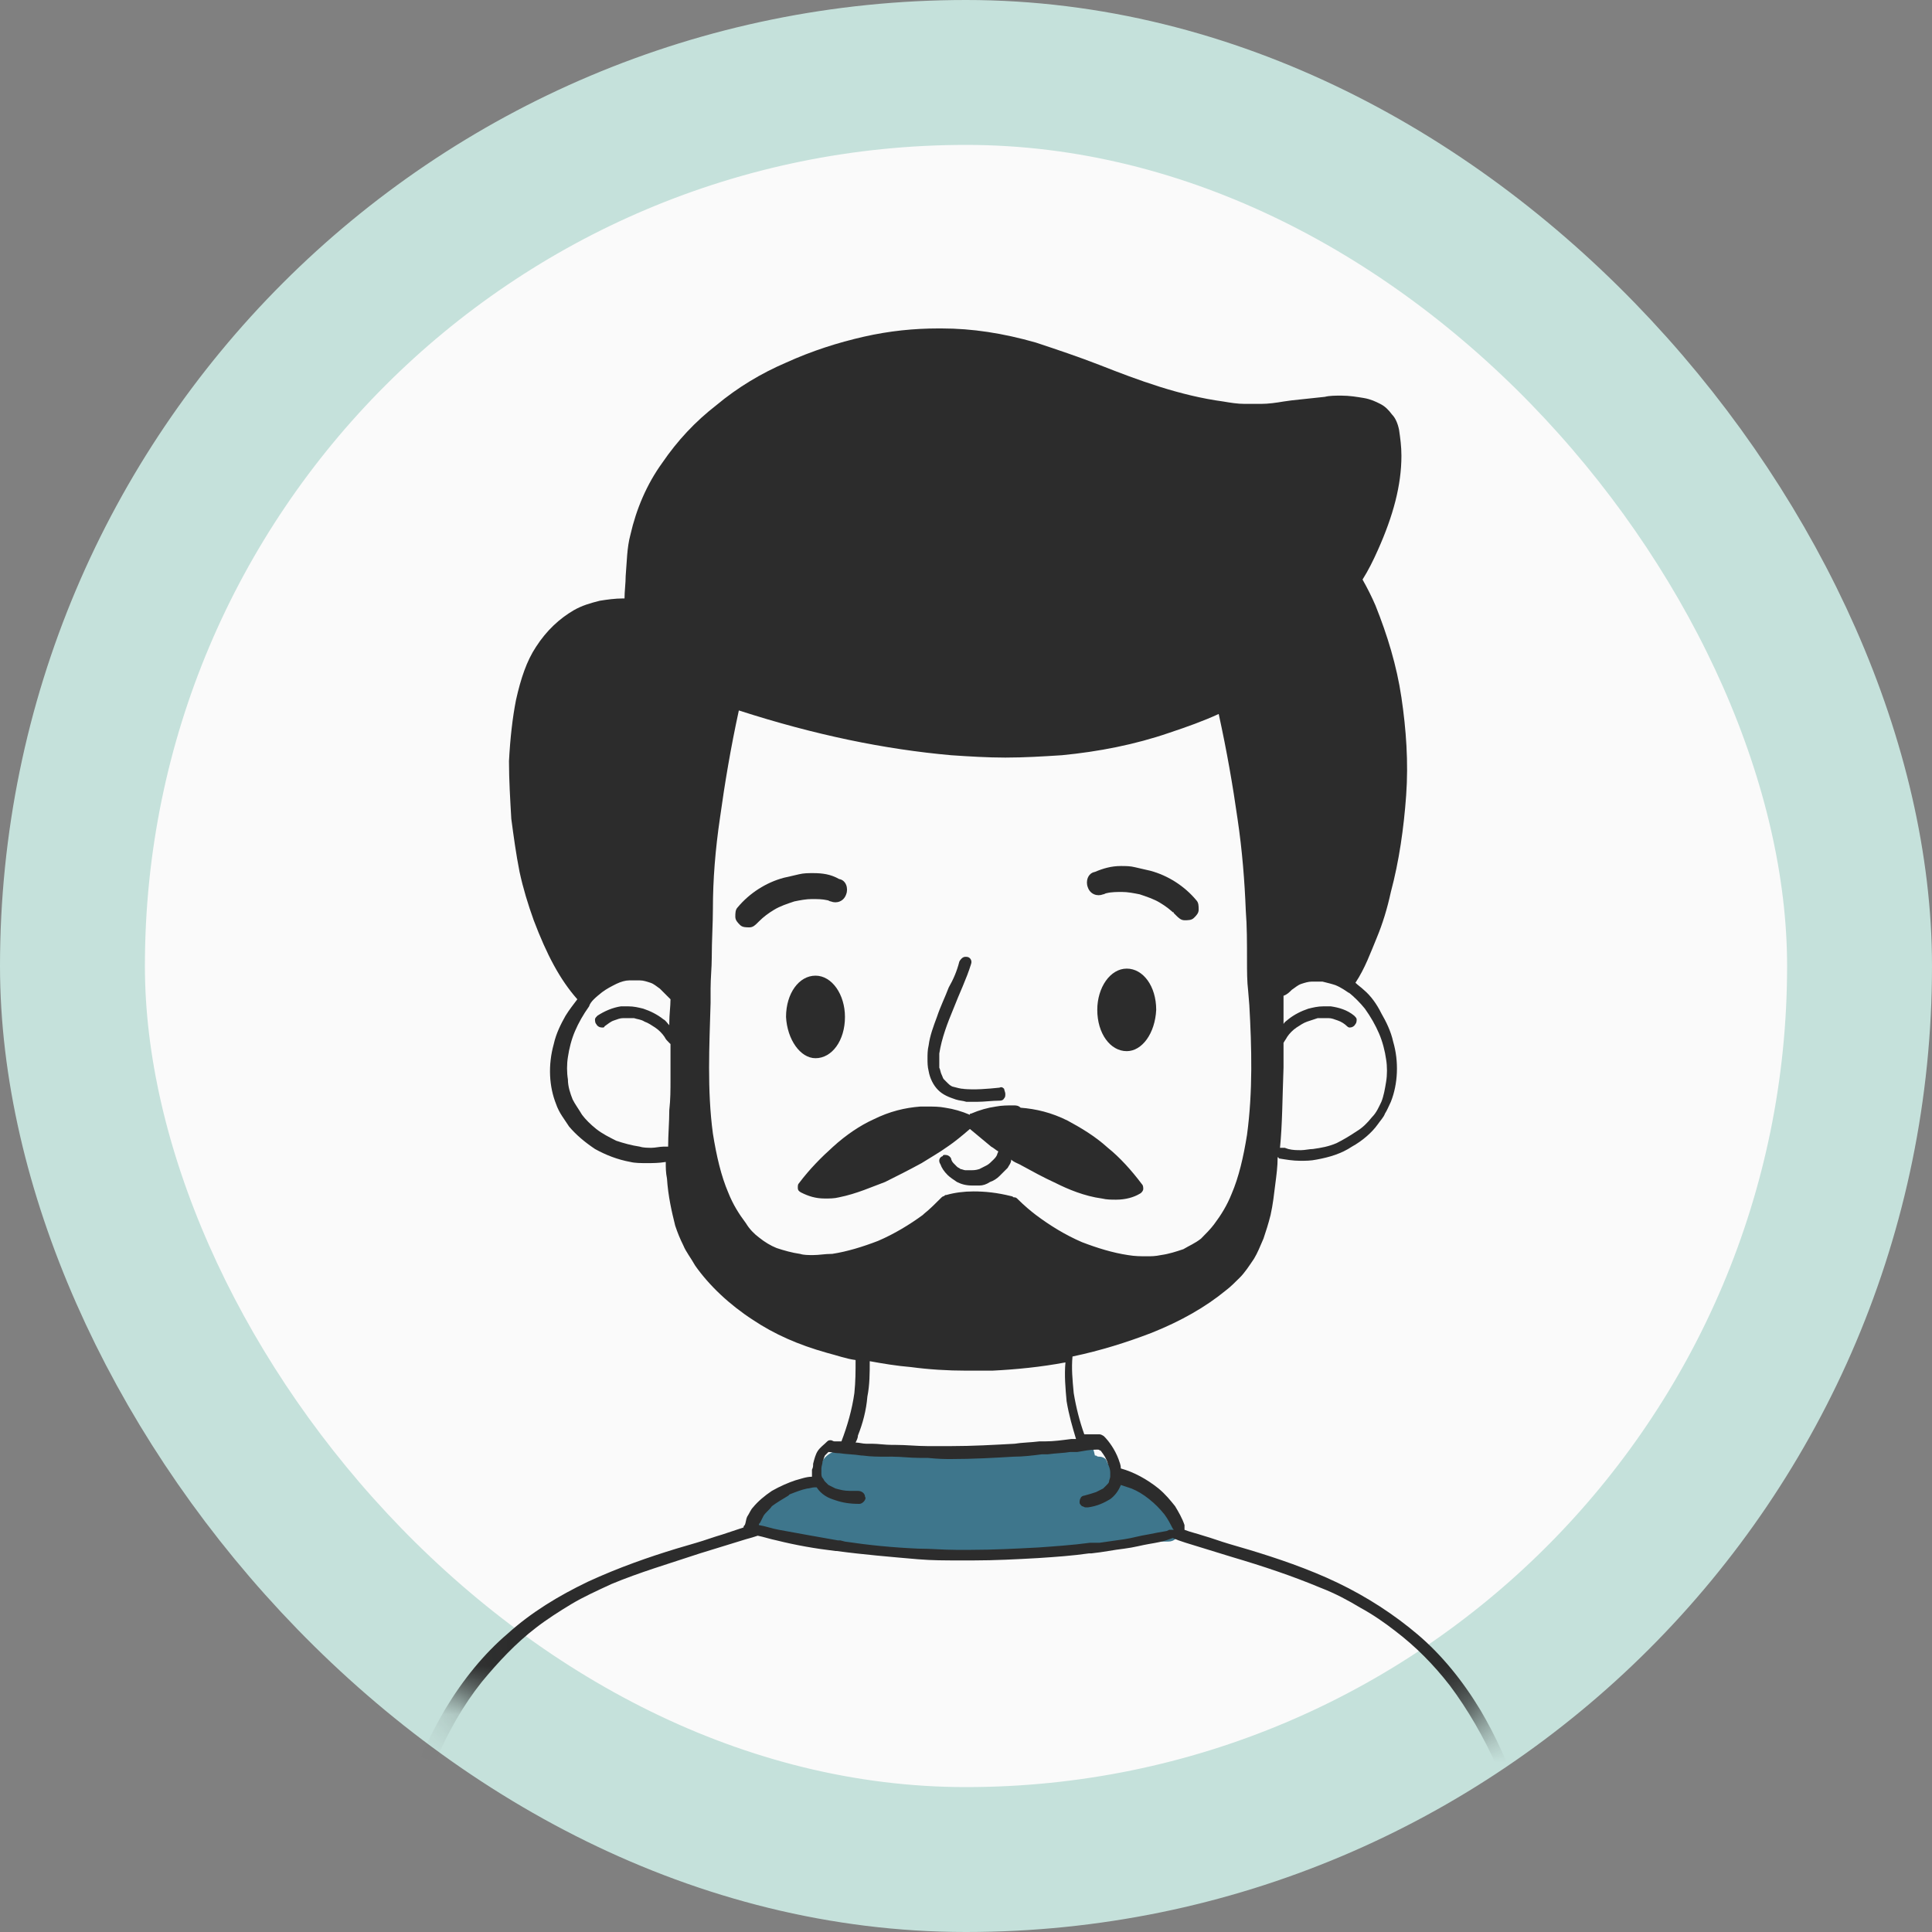 <svg width="40" height="40" viewBox="0 0 40 40" fill="none" xmlns="http://www.w3.org/2000/svg">
<rect x="0" y="0" width="40" height="40" fill="#808080" stroke="none"/>
<rect x="1.5" y="1.5" width="37" height="37" rx="18.5" fill="#FAFAFA" stroke="#C5E1DB" stroke-width="3"/>
<mask id="mask0" mask-type="alpha" maskUnits="userSpaceOnUse" x="1" y="1" width="38" height="38">
<rect x="2.7" y="2.7" width="34.6" height="34.6" rx="17.3" fill="white" stroke="#C5E1DB" stroke-width="3"/>
</mask>
<g mask="url(#mask0)">
<path d="M22.571 29.915C22.498 29.915 22.425 29.915 22.352 29.94H22.303L22.156 29.964L22.01 29.988L21.839 30.013L21.741 30.037H21.668H21.595H21.522C21.326 30.062 21.082 30.086 20.863 30.111C20.741 30.111 20.619 30.135 20.521 30.135H20.423H20.374C20.301 30.135 20.228 30.159 20.13 30.159C19.984 30.159 19.813 30.159 19.666 30.159H19.544H19.422C19.349 30.159 19.276 30.159 19.203 30.159C19.154 30.159 19.105 30.159 19.056 30.159H18.934C18.861 30.159 18.763 30.159 18.69 30.159C18.519 30.159 18.275 30.135 18.031 30.111L18.056 30.135L17.982 30.111H17.909L17.763 30.086L17.616 30.062C17.567 30.062 17.494 30.037 17.445 30.037C17.396 30.037 17.396 30.037 17.372 30.037C17.25 30.037 17.128 30.111 17.055 30.208C17.03 30.233 17.006 30.281 16.982 30.33C16.957 30.404 16.957 30.452 16.933 30.501C16.933 30.55 16.933 30.574 16.908 30.599V30.648L16.86 30.672C16.811 30.672 16.786 30.696 16.738 30.696L16.664 30.721C16.542 30.745 16.396 30.794 16.274 30.843C16.152 30.892 16.054 30.989 15.956 31.062C15.908 31.111 15.859 31.16 15.81 31.209C15.786 31.233 15.761 31.258 15.761 31.282C15.737 31.307 15.737 31.331 15.712 31.355C15.712 31.38 15.688 31.404 15.688 31.429V31.453C15.688 31.477 15.688 31.502 15.688 31.526C15.688 31.551 15.688 31.551 15.688 31.575C15.688 31.673 15.737 31.746 15.834 31.746C15.883 31.746 15.932 31.697 15.956 31.648C15.981 31.673 16.03 31.697 16.054 31.721C16.103 31.746 16.176 31.77 16.225 31.795C16.42 31.844 16.615 31.892 16.786 31.917H16.811H16.86C16.933 31.917 16.982 31.941 17.055 31.941C17.201 31.966 17.348 31.966 17.494 31.99C17.665 32.014 17.811 32.014 17.982 32.039H18.007C18.202 32.063 18.422 32.088 18.666 32.112H18.812C18.886 32.112 18.959 32.112 19.056 32.136H19.203C19.276 32.136 19.349 32.136 19.422 32.136C19.544 32.136 19.666 32.136 19.813 32.136C19.935 32.136 20.057 32.136 20.179 32.136C20.301 32.136 20.423 32.136 20.545 32.136H20.643H20.741C20.789 32.136 20.838 32.136 20.887 32.136H20.96C21.009 32.136 21.082 32.136 21.131 32.136C21.18 32.136 21.253 32.136 21.302 32.136C21.351 32.136 21.375 32.136 21.424 32.136H21.522C21.595 32.136 21.644 32.136 21.717 32.112H21.888C21.961 32.112 22.034 32.112 22.107 32.088C22.205 32.088 22.303 32.063 22.4 32.063H22.449C22.547 32.039 22.644 32.039 22.742 32.039C22.815 32.039 22.913 32.014 22.986 32.014H23.035H23.084L23.303 31.99H23.352L23.718 31.941C23.816 31.917 23.938 31.917 24.036 31.917C24.06 31.917 24.109 31.917 24.133 31.917H24.182C24.255 31.917 24.304 31.892 24.329 31.868C24.378 31.844 24.402 31.795 24.402 31.77C24.402 31.721 24.402 31.697 24.402 31.648C24.402 31.624 24.377 31.575 24.353 31.551C24.304 31.453 24.231 31.38 24.158 31.307L24.084 31.233C24.036 31.184 23.962 31.136 23.914 31.087C23.84 31.038 23.767 30.989 23.694 30.941C23.645 30.916 23.596 30.892 23.572 30.867C23.547 30.843 23.499 30.843 23.474 30.818L23.425 30.794C23.377 30.77 23.328 30.77 23.279 30.745H23.255L23.157 30.721C23.133 30.721 23.133 30.696 23.133 30.696V30.672C23.133 30.648 23.133 30.623 23.108 30.623C23.084 30.599 23.084 30.55 23.059 30.526L23.035 30.501C23.035 30.477 23.011 30.428 22.986 30.379C22.986 30.355 22.962 30.355 22.962 30.33C22.962 30.33 22.962 30.306 22.937 30.306C22.913 30.257 22.913 30.233 22.889 30.208C22.864 30.184 22.815 30.159 22.767 30.159C22.742 30.159 22.718 30.159 22.693 30.135H22.669C22.62 29.915 22.596 29.915 22.571 29.915Z" fill="#3E768C"/>
<path d="M19.862 19.908C19.813 20.103 19.74 20.274 19.642 20.445C19.569 20.64 19.471 20.835 19.398 21.055C19.325 21.25 19.252 21.445 19.227 21.641C19.203 21.738 19.203 21.836 19.203 21.909C19.203 22.007 19.203 22.08 19.227 22.178C19.252 22.324 19.325 22.471 19.423 22.568C19.52 22.666 19.642 22.715 19.789 22.764C19.862 22.788 19.935 22.788 20.008 22.812C20.082 22.812 20.155 22.812 20.228 22.812C20.375 22.812 20.545 22.788 20.692 22.788C20.716 22.788 20.765 22.788 20.79 22.739C20.814 22.715 20.814 22.69 20.814 22.642C20.814 22.617 20.79 22.568 20.79 22.544C20.765 22.519 20.741 22.495 20.692 22.519C20.448 22.544 20.179 22.568 19.935 22.544H19.96C19.886 22.544 19.813 22.519 19.715 22.495C19.667 22.471 19.642 22.446 19.618 22.422C19.593 22.397 19.569 22.373 19.545 22.349C19.52 22.324 19.52 22.3 19.496 22.251C19.471 22.202 19.471 22.153 19.447 22.105C19.447 22.007 19.447 21.909 19.447 21.812C19.496 21.494 19.618 21.177 19.74 20.884C19.862 20.567 20.008 20.274 20.106 19.956C20.131 19.883 20.082 19.81 20.008 19.81H19.984C19.935 19.81 19.886 19.859 19.862 19.908ZM19.471 21.787C19.471 21.787 19.471 21.812 19.471 21.787C19.471 21.812 19.471 21.787 19.471 21.787Z" fill="#2C2C2C"/>
<path d="M16.884 21.909C17.226 21.909 17.494 21.543 17.494 21.055C17.494 20.591 17.226 20.2 16.884 20.2C16.542 20.2 16.274 20.567 16.274 21.055C16.298 21.518 16.567 21.909 16.884 21.909Z" fill="#2C2C2C"/>
<path d="M23.328 21.763C22.986 21.763 22.718 21.396 22.718 20.908C22.718 20.445 22.986 20.054 23.328 20.054C23.669 20.054 23.938 20.42 23.938 20.908C23.914 21.396 23.645 21.763 23.328 21.763Z" fill="#2C2C2C"/>
<path d="M16.835 18.077C16.738 18.077 16.64 18.077 16.542 18.101C16.445 18.126 16.323 18.15 16.225 18.174C15.859 18.272 15.517 18.492 15.273 18.785C15.224 18.834 15.224 18.907 15.224 18.98C15.224 19.053 15.273 19.102 15.322 19.151C15.371 19.2 15.444 19.2 15.517 19.2C15.59 19.2 15.639 19.151 15.688 19.102C15.688 19.102 15.688 19.102 15.712 19.078C15.81 18.98 15.908 18.907 16.03 18.834C16.152 18.76 16.298 18.712 16.445 18.663C16.567 18.638 16.689 18.614 16.811 18.614C16.908 18.614 17.03 18.614 17.128 18.638C17.152 18.638 17.177 18.663 17.201 18.663C17.323 18.712 17.47 18.663 17.519 18.516C17.567 18.394 17.519 18.223 17.372 18.199C17.201 18.101 17.03 18.077 16.835 18.077ZM16.445 18.638H16.42C16.42 18.638 16.42 18.638 16.445 18.638ZM15.737 19.004L15.712 19.029C15.712 19.029 15.737 19.029 15.737 19.004Z" fill="#2C2C2C"/>
<path d="M23.206 17.93C23.303 17.93 23.401 17.93 23.499 17.955C23.596 17.979 23.718 18.004 23.816 18.028C24.182 18.126 24.524 18.345 24.768 18.638C24.817 18.687 24.817 18.76 24.817 18.834C24.817 18.907 24.768 18.956 24.719 19.004C24.67 19.053 24.597 19.053 24.524 19.053C24.451 19.053 24.402 19.004 24.353 18.956C24.353 18.956 24.353 18.956 24.328 18.931C24.231 18.834 24.133 18.76 24.011 18.687C23.889 18.614 23.743 18.565 23.596 18.516C23.474 18.492 23.352 18.467 23.23 18.467C23.132 18.467 23.01 18.467 22.913 18.492C22.888 18.492 22.864 18.516 22.84 18.516C22.718 18.565 22.571 18.516 22.522 18.37C22.473 18.248 22.522 18.077 22.669 18.052C22.84 17.979 23.01 17.93 23.206 17.93ZM23.596 18.492H23.621C23.621 18.516 23.596 18.492 23.596 18.492ZM24.28 18.882L24.304 18.907C24.304 18.907 24.304 18.882 24.28 18.882Z" fill="#2C2C2C"/>
<path d="M19.496 6.8H19.422C18.934 6.8 18.422 6.849 17.885 6.971C17.348 7.093 16.811 7.264 16.274 7.508C15.761 7.728 15.273 8.02 14.834 8.387C14.394 8.728 14.028 9.119 13.711 9.583C13.393 10.022 13.174 10.535 13.052 11.072C12.979 11.34 12.979 11.633 12.954 11.926C12.954 12.072 12.93 12.243 12.93 12.39H12.905C12.735 12.39 12.564 12.414 12.417 12.438C12.222 12.487 12.051 12.536 11.88 12.634C11.587 12.805 11.319 13.049 11.099 13.39C10.904 13.683 10.782 14.05 10.684 14.489C10.611 14.855 10.562 15.294 10.538 15.758C10.538 16.149 10.562 16.539 10.586 16.954C10.635 17.32 10.684 17.686 10.757 18.052C10.831 18.394 10.928 18.712 11.05 19.053C11.319 19.761 11.587 20.274 11.953 20.689C11.88 20.786 11.783 20.908 11.709 21.03C11.612 21.201 11.514 21.396 11.465 21.616C11.343 22.056 11.368 22.495 11.514 22.861C11.538 22.934 11.587 23.032 11.636 23.105C11.685 23.178 11.734 23.252 11.783 23.325C11.929 23.496 12.1 23.642 12.319 23.789C12.539 23.911 12.783 24.008 13.052 24.057C13.149 24.081 13.271 24.081 13.393 24.081C13.516 24.081 13.638 24.081 13.784 24.057C13.784 24.179 13.784 24.277 13.809 24.399C13.833 24.765 13.906 25.082 13.979 25.375C14.028 25.522 14.077 25.644 14.15 25.79C14.199 25.912 14.297 26.034 14.394 26.205C14.687 26.62 15.102 27.011 15.59 27.328C16.03 27.621 16.518 27.84 17.128 28.011C17.323 28.06 17.519 28.133 17.714 28.158C17.714 28.378 17.714 28.597 17.689 28.841C17.641 29.183 17.543 29.525 17.421 29.842C17.397 29.842 17.397 29.842 17.372 29.842C17.348 29.842 17.299 29.842 17.274 29.842C17.25 29.842 17.226 29.818 17.201 29.818C17.177 29.818 17.152 29.818 17.128 29.842C17.055 29.915 16.982 29.964 16.933 30.037C16.884 30.11 16.86 30.208 16.835 30.306C16.835 30.355 16.835 30.379 16.811 30.428C16.811 30.477 16.811 30.526 16.811 30.574C16.689 30.574 16.567 30.623 16.469 30.648C16.323 30.696 16.152 30.77 15.981 30.867C15.834 30.965 15.688 31.087 15.59 31.209C15.541 31.258 15.517 31.331 15.468 31.404C15.444 31.453 15.444 31.526 15.419 31.575C15.395 31.599 15.395 31.599 15.395 31.624C15.249 31.673 15.102 31.721 14.956 31.77C14.785 31.819 14.589 31.892 14.419 31.941L14.004 32.063C13.442 32.234 12.808 32.454 12.173 32.747C11.563 33.04 11.001 33.381 10.513 33.821C10.025 34.236 9.586 34.773 9.22 35.383C8.902 35.92 8.634 36.506 8.39 37.214C8.194 37.799 8.048 38.458 7.926 39.191C7.804 39.898 7.755 40.606 7.682 41.363C7.609 42.169 7.56 42.998 7.535 43.804C7.462 45.39 7.462 46.953 7.535 48.442H7.779C7.828 47.026 7.828 45.561 7.877 44.072C7.902 43.34 7.95 42.559 7.999 41.778C8.024 41.387 8.072 40.997 8.097 40.631C8.121 40.265 8.17 39.947 8.194 39.63C8.365 38.434 8.609 37.409 9 36.506C9.268 35.871 9.586 35.31 9.976 34.821C10.318 34.407 10.684 34.016 11.099 33.699C11.319 33.528 11.587 33.357 11.831 33.21C12.075 33.064 12.344 32.942 12.661 32.795C13.247 32.551 13.833 32.38 14.492 32.161C14.809 32.063 15.127 31.966 15.444 31.868C15.541 31.843 15.615 31.819 15.688 31.795C15.81 31.819 15.956 31.868 16.078 31.892C16.469 31.99 16.884 32.063 17.299 32.112H17.323C17.86 32.185 18.446 32.234 19.008 32.283C19.3 32.307 19.569 32.307 19.862 32.307C19.959 32.307 20.057 32.307 20.155 32.307C20.594 32.307 21.058 32.283 21.497 32.258C21.863 32.234 22.205 32.21 22.547 32.161H22.571H22.596C22.84 32.136 23.059 32.088 23.279 32.063C23.474 32.039 23.645 31.99 23.792 31.966C23.938 31.941 24.085 31.917 24.207 31.868L24.28 31.843L24.402 31.892L24.548 31.941C24.866 32.039 25.183 32.136 25.5 32.234C26.159 32.429 26.745 32.625 27.331 32.869C27.648 32.991 27.917 33.137 28.161 33.284C28.429 33.43 28.674 33.601 28.893 33.772C29.308 34.089 29.674 34.455 30.016 34.895C30.382 35.383 30.724 35.969 30.992 36.579C31.383 37.482 31.627 38.507 31.798 39.703C31.847 40.02 31.871 40.338 31.895 40.704C31.92 41.094 31.969 41.485 31.993 41.851C32.042 42.632 32.091 43.413 32.115 44.146C32.164 45.61 32.164 47.05 32.091 48.393H32.335C32.408 46.928 32.408 45.39 32.335 43.828C32.31 43.023 32.262 42.217 32.188 41.387C32.115 40.606 32.066 39.898 31.944 39.215C31.822 38.483 31.676 37.824 31.48 37.238C31.236 36.53 30.968 35.944 30.651 35.407C30.284 34.797 29.845 34.26 29.357 33.845C28.869 33.43 28.307 33.064 27.697 32.771C27.087 32.478 26.428 32.258 25.866 32.088L25.451 31.966C25.281 31.917 25.085 31.843 24.915 31.795C24.768 31.746 24.646 31.721 24.524 31.673V31.648C24.524 31.599 24.524 31.575 24.524 31.575C24.475 31.429 24.402 31.306 24.329 31.184C24.231 31.062 24.133 30.94 23.987 30.818C23.743 30.623 23.474 30.477 23.206 30.403C23.206 30.33 23.181 30.281 23.157 30.208C23.084 30.013 22.962 29.842 22.864 29.744C22.84 29.72 22.791 29.696 22.767 29.696C22.742 29.696 22.742 29.696 22.718 29.696C22.718 29.696 22.693 29.696 22.669 29.696C22.669 29.696 22.645 29.696 22.62 29.696H22.596H22.571H22.498H22.449C22.352 29.427 22.278 29.134 22.23 28.841C22.205 28.573 22.181 28.329 22.205 28.085C22.791 27.962 23.328 27.792 23.84 27.596C24.451 27.352 24.963 27.059 25.378 26.718C25.476 26.644 25.573 26.547 25.671 26.449C25.769 26.352 25.866 26.205 25.964 26.059C26.037 25.937 26.086 25.814 26.159 25.644C26.208 25.497 26.257 25.351 26.306 25.155C26.355 24.936 26.379 24.716 26.403 24.521C26.428 24.326 26.452 24.155 26.452 23.959C26.452 23.959 26.477 23.959 26.477 23.984C26.623 24.008 26.77 24.033 26.916 24.033C27.038 24.033 27.136 24.033 27.258 24.008C27.526 23.959 27.77 23.886 27.99 23.74C28.21 23.618 28.405 23.447 28.527 23.276C28.576 23.203 28.649 23.13 28.674 23.056C28.722 22.983 28.747 22.91 28.796 22.812C28.942 22.446 28.966 21.982 28.844 21.567C28.796 21.348 28.698 21.152 28.6 20.982C28.503 20.786 28.381 20.616 28.234 20.493C28.185 20.445 28.112 20.396 28.063 20.347C28.259 20.054 28.381 19.712 28.503 19.419C28.625 19.127 28.722 18.809 28.796 18.468C28.966 17.833 29.064 17.149 29.113 16.466C29.162 15.783 29.113 15.099 29.015 14.44C28.918 13.781 28.722 13.146 28.478 12.536C28.405 12.365 28.307 12.17 28.21 11.999C28.332 11.804 28.429 11.609 28.527 11.389C28.844 10.681 29.015 10.046 29.015 9.436C29.015 9.241 28.991 9.07 28.966 8.899C28.942 8.777 28.893 8.655 28.82 8.582C28.747 8.484 28.674 8.411 28.576 8.362C28.478 8.313 28.381 8.265 28.234 8.24C28.088 8.216 27.941 8.191 27.77 8.191C27.648 8.191 27.526 8.191 27.429 8.216C27.209 8.24 26.965 8.265 26.745 8.289L26.574 8.313C26.428 8.338 26.257 8.362 26.11 8.362C26.086 8.362 26.037 8.362 26.013 8.362C25.94 8.362 25.866 8.362 25.769 8.362C25.622 8.362 25.476 8.338 25.329 8.313C24.426 8.191 23.572 7.874 22.767 7.557C22.327 7.386 21.888 7.239 21.448 7.093C20.765 6.898 20.13 6.8 19.496 6.8ZM14.907 16.93C15.005 16.222 15.127 15.49 15.297 14.709C16.884 15.221 18.324 15.514 19.691 15.636C20.057 15.661 20.448 15.685 20.814 15.685C21.204 15.685 21.595 15.661 21.985 15.636C22.742 15.563 23.499 15.416 24.207 15.172C24.573 15.05 24.915 14.928 25.232 14.782C25.403 15.563 25.525 16.271 25.622 16.954C25.72 17.613 25.769 18.248 25.793 18.858C25.818 19.175 25.818 19.517 25.818 19.883C25.818 20.103 25.818 20.323 25.842 20.518L25.866 20.811C25.915 21.689 25.94 22.593 25.818 23.496C25.744 23.959 25.647 24.374 25.5 24.716C25.403 24.96 25.281 25.155 25.134 25.351C25.061 25.448 24.963 25.546 24.866 25.644C24.744 25.741 24.622 25.79 24.5 25.863C24.353 25.912 24.207 25.961 24.036 25.985C23.914 26.01 23.84 26.01 23.743 26.01C23.621 26.01 23.499 26.01 23.352 25.985C23.035 25.937 22.718 25.839 22.4 25.717C22.059 25.57 21.741 25.375 21.448 25.155C21.351 25.082 21.204 24.96 21.058 24.814C21.034 24.789 21.009 24.789 20.985 24.789C20.985 24.789 20.96 24.765 20.936 24.765C20.643 24.692 20.399 24.667 20.155 24.667C19.959 24.667 19.764 24.692 19.593 24.741C19.569 24.741 19.569 24.741 19.544 24.765C19.52 24.765 19.496 24.789 19.496 24.789C19.374 24.911 19.252 25.034 19.13 25.131C19.13 25.131 19.13 25.131 19.105 25.155C18.837 25.351 18.519 25.546 18.178 25.692C17.86 25.814 17.543 25.912 17.226 25.961H17.201C17.079 25.961 16.957 25.985 16.835 25.985C16.738 25.985 16.64 25.985 16.567 25.961C16.396 25.937 16.225 25.888 16.078 25.839C15.956 25.79 15.834 25.717 15.712 25.619C15.615 25.546 15.517 25.448 15.444 25.326C15.297 25.131 15.175 24.936 15.078 24.692C14.931 24.35 14.834 23.935 14.76 23.471C14.638 22.568 14.687 21.641 14.712 20.762V20.469C14.712 20.249 14.736 20.03 14.736 19.834C14.736 19.468 14.76 19.127 14.76 18.809C14.76 18.223 14.809 17.589 14.907 16.93ZM12.466 20.542C12.564 20.469 12.661 20.42 12.759 20.371C12.857 20.323 12.954 20.298 13.027 20.298C13.052 20.298 13.101 20.298 13.125 20.298C13.174 20.298 13.198 20.298 13.247 20.298C13.32 20.298 13.393 20.323 13.467 20.347C13.54 20.371 13.589 20.42 13.662 20.469C13.735 20.542 13.809 20.616 13.882 20.689C13.882 20.835 13.857 21.006 13.857 21.177V21.201V21.226C13.809 21.177 13.784 21.128 13.735 21.104C13.613 21.006 13.467 20.933 13.32 20.884C13.223 20.86 13.125 20.835 13.003 20.835C12.954 20.835 12.905 20.835 12.857 20.835C12.686 20.86 12.515 20.933 12.368 21.03C12.344 21.055 12.319 21.079 12.319 21.104C12.319 21.128 12.319 21.177 12.344 21.201C12.368 21.25 12.417 21.274 12.466 21.274C12.49 21.274 12.515 21.274 12.515 21.25C12.588 21.201 12.637 21.152 12.71 21.128C12.783 21.104 12.832 21.079 12.905 21.079C12.93 21.079 12.979 21.079 13.003 21.079C13.052 21.079 13.076 21.079 13.125 21.079C13.198 21.104 13.271 21.104 13.345 21.152C13.418 21.177 13.491 21.226 13.564 21.274C13.638 21.323 13.711 21.396 13.76 21.47C13.784 21.519 13.809 21.543 13.857 21.592L13.882 21.616C13.882 21.665 13.882 21.689 13.882 21.738C13.882 21.885 13.882 22.056 13.882 22.202V22.349C13.882 22.568 13.882 22.763 13.857 22.983C13.857 23.227 13.833 23.496 13.833 23.74C13.809 23.74 13.784 23.74 13.76 23.74H13.735C13.662 23.74 13.564 23.764 13.491 23.764C13.418 23.764 13.32 23.764 13.247 23.74C13.076 23.715 12.905 23.667 12.759 23.618C12.612 23.544 12.466 23.471 12.344 23.374C12.222 23.276 12.124 23.178 12.051 23.081C11.978 22.959 11.905 22.861 11.856 22.763C11.807 22.641 11.758 22.495 11.758 22.349C11.734 22.202 11.734 22.031 11.758 21.885C11.783 21.714 11.831 21.519 11.905 21.348C11.978 21.177 12.075 21.006 12.197 20.835C12.222 20.738 12.344 20.64 12.466 20.542ZM26.745 20.493C26.818 20.445 26.867 20.396 26.94 20.371C27.014 20.347 27.087 20.323 27.16 20.323C27.209 20.323 27.233 20.323 27.282 20.323C27.307 20.323 27.355 20.323 27.38 20.323C27.477 20.347 27.575 20.371 27.648 20.396C27.77 20.445 27.868 20.518 27.941 20.567L27.917 20.542C28.039 20.64 28.161 20.762 28.259 20.884C28.381 21.055 28.478 21.226 28.551 21.396C28.625 21.567 28.674 21.763 28.698 21.933C28.722 22.08 28.722 22.251 28.698 22.397C28.674 22.544 28.649 22.69 28.6 22.812C28.551 22.91 28.503 23.032 28.405 23.13C28.307 23.252 28.21 23.349 28.088 23.422C27.941 23.52 27.819 23.593 27.673 23.667C27.502 23.74 27.355 23.764 27.184 23.789C27.111 23.789 27.014 23.813 26.94 23.813C26.843 23.813 26.77 23.813 26.672 23.789L26.599 23.764C26.574 23.764 26.55 23.764 26.55 23.764C26.526 23.764 26.526 23.764 26.501 23.764C26.55 23.276 26.55 22.739 26.574 22.104C26.574 21.933 26.574 21.763 26.574 21.592C26.599 21.543 26.623 21.519 26.648 21.47C26.696 21.396 26.77 21.323 26.843 21.274C26.916 21.226 26.989 21.177 27.062 21.152C27.136 21.128 27.209 21.104 27.282 21.079C27.331 21.079 27.355 21.079 27.404 21.079C27.429 21.079 27.477 21.079 27.502 21.079C27.575 21.079 27.624 21.104 27.697 21.128C27.77 21.152 27.844 21.201 27.892 21.25C27.917 21.274 27.941 21.274 27.941 21.274C27.99 21.274 28.039 21.25 28.063 21.201C28.088 21.177 28.088 21.128 28.088 21.104C28.088 21.079 28.063 21.055 28.039 21.03C27.892 20.908 27.721 20.86 27.551 20.835C27.502 20.835 27.453 20.835 27.404 20.835C27.282 20.835 27.184 20.86 27.087 20.884C26.94 20.933 26.794 21.006 26.672 21.104C26.648 21.128 26.599 21.152 26.574 21.201C26.574 21.006 26.574 20.811 26.574 20.616C26.648 20.591 26.696 20.542 26.745 20.493ZM20.008 28.378C20.179 28.378 20.35 28.378 20.545 28.378C21.034 28.353 21.546 28.304 22.059 28.207C22.034 28.475 22.059 28.744 22.083 29.012C22.132 29.305 22.205 29.549 22.278 29.793H22.181C21.985 29.818 21.815 29.842 21.644 29.842H21.57H21.522C21.326 29.866 21.155 29.866 21.009 29.891C20.57 29.915 20.13 29.94 19.691 29.94C19.544 29.94 19.422 29.94 19.276 29.94H19.252H19.227H19.203C18.983 29.94 18.764 29.915 18.544 29.915C18.519 29.915 18.495 29.915 18.471 29.915C18.324 29.915 18.178 29.891 18.056 29.891H17.982H17.934C17.86 29.891 17.787 29.866 17.714 29.866C17.738 29.818 17.763 29.769 17.763 29.72C17.86 29.476 17.934 29.207 17.958 28.915C18.007 28.67 18.007 28.426 18.007 28.182C18.275 28.231 18.568 28.28 18.861 28.304C19.227 28.353 19.618 28.378 20.008 28.378ZM19.691 30.208C20.13 30.208 20.57 30.184 20.985 30.159C21.18 30.159 21.375 30.135 21.57 30.11H21.644H21.692C21.863 30.086 22.01 30.086 22.156 30.062H22.23H22.303C22.449 30.037 22.571 30.013 22.693 30.013H22.718H22.742L22.791 30.037C22.864 30.135 22.913 30.208 22.937 30.306C22.962 30.355 22.986 30.428 22.986 30.477C22.986 30.501 22.986 30.55 22.986 30.574C22.986 30.599 22.962 30.648 22.962 30.672C22.962 30.696 22.937 30.721 22.913 30.745C22.889 30.77 22.864 30.794 22.84 30.818C22.791 30.843 22.742 30.867 22.693 30.892C22.62 30.916 22.547 30.94 22.449 30.965C22.425 30.965 22.376 30.989 22.376 31.014C22.352 31.038 22.352 31.087 22.352 31.111C22.352 31.136 22.376 31.16 22.4 31.184C22.425 31.184 22.449 31.209 22.474 31.209C22.474 31.209 22.498 31.209 22.522 31.209C22.718 31.184 22.864 31.111 22.986 31.038C23.084 30.965 23.157 30.867 23.206 30.745C23.279 30.77 23.352 30.794 23.426 30.818C23.548 30.867 23.67 30.94 23.792 31.038C23.914 31.136 24.011 31.233 24.109 31.355C24.182 31.453 24.231 31.551 24.28 31.648L24.304 31.673H24.28H24.256H24.231H24.207L24.158 31.697C24.011 31.721 23.889 31.746 23.767 31.77C23.596 31.795 23.45 31.843 23.279 31.868C23.108 31.892 22.937 31.917 22.767 31.941H22.669H22.571C22.205 31.99 21.839 32.014 21.497 32.039C21.034 32.063 20.57 32.088 20.106 32.088C20.008 32.088 19.911 32.088 19.789 32.088C19.52 32.088 19.276 32.063 19.008 32.063C18.471 32.039 17.982 31.99 17.494 31.917L17.397 31.892H17.348C16.933 31.819 16.518 31.746 16.127 31.673C15.981 31.648 15.859 31.599 15.712 31.575C15.712 31.551 15.712 31.551 15.737 31.526C15.761 31.477 15.786 31.429 15.81 31.38C15.859 31.306 15.932 31.258 15.981 31.184C16.078 31.111 16.201 31.038 16.323 30.965L16.347 30.94C16.469 30.892 16.591 30.843 16.713 30.818C16.762 30.818 16.811 30.794 16.86 30.794H16.908C16.957 30.867 17.006 30.916 17.079 30.965C17.152 31.014 17.226 31.038 17.299 31.062C17.445 31.111 17.592 31.136 17.787 31.136C17.836 31.136 17.86 31.111 17.885 31.087C17.909 31.062 17.934 31.014 17.909 30.989C17.909 30.916 17.836 30.867 17.763 30.867H17.714C17.665 30.867 17.641 30.867 17.592 30.867C17.47 30.867 17.397 30.843 17.299 30.818C17.25 30.794 17.201 30.77 17.152 30.745C17.128 30.721 17.104 30.696 17.079 30.672C17.055 30.648 17.055 30.623 17.03 30.599C17.006 30.574 17.006 30.526 17.006 30.501C17.006 30.477 17.006 30.428 17.006 30.403C17.006 30.355 17.03 30.306 17.03 30.257C17.055 30.208 17.055 30.184 17.079 30.135C17.104 30.11 17.128 30.086 17.152 30.062C17.226 30.062 17.274 30.086 17.348 30.086H17.372C17.519 30.11 17.689 30.11 17.836 30.135H17.86C18.031 30.159 18.178 30.159 18.349 30.159C18.397 30.159 18.422 30.159 18.471 30.159C18.666 30.159 18.837 30.184 19.032 30.184H19.13H19.203C19.447 30.208 19.569 30.208 19.691 30.208Z" fill="#2C2C2C"/>
<path d="M20.985 22.886C20.863 22.886 20.741 22.886 20.619 22.91C20.448 22.934 20.277 22.983 20.106 23.056C20.081 23.056 20.081 23.056 20.081 23.081C19.911 23.008 19.74 22.959 19.569 22.934C19.447 22.91 19.325 22.91 19.203 22.91C19.154 22.91 19.105 22.91 19.056 22.91C18.739 22.934 18.422 23.008 18.08 23.178C17.811 23.3 17.518 23.496 17.25 23.74C17.006 23.959 16.762 24.204 16.542 24.497C16.518 24.521 16.518 24.545 16.518 24.594C16.518 24.643 16.542 24.667 16.591 24.692C16.738 24.765 16.884 24.814 17.079 24.814C17.177 24.814 17.274 24.814 17.372 24.789C17.738 24.716 18.055 24.57 18.324 24.472C18.568 24.35 18.812 24.228 19.081 24.081C19.276 23.959 19.447 23.862 19.618 23.74C19.764 23.642 19.911 23.52 20.081 23.374C20.228 23.496 20.374 23.618 20.521 23.74C20.57 23.764 20.619 23.813 20.667 23.837C20.667 23.862 20.643 23.886 20.643 23.911C20.619 23.959 20.594 23.984 20.57 24.008C20.521 24.057 20.472 24.106 20.423 24.13C20.374 24.155 20.326 24.179 20.277 24.204C20.203 24.228 20.155 24.228 20.106 24.228C20.057 24.228 20.008 24.228 19.984 24.228C19.959 24.228 19.911 24.204 19.886 24.204C19.862 24.179 19.837 24.179 19.813 24.155C19.789 24.13 19.764 24.106 19.74 24.081C19.715 24.057 19.691 24.008 19.691 23.984C19.666 23.935 19.618 23.911 19.569 23.911C19.544 23.911 19.52 23.911 19.52 23.935C19.447 23.959 19.422 24.033 19.471 24.106C19.496 24.179 19.544 24.252 19.618 24.326C19.666 24.374 19.74 24.423 19.813 24.472C19.911 24.521 20.008 24.545 20.13 24.545C20.179 24.545 20.228 24.545 20.277 24.545C20.35 24.545 20.423 24.521 20.496 24.472C20.57 24.448 20.643 24.399 20.692 24.35C20.741 24.301 20.789 24.252 20.863 24.179C20.887 24.13 20.936 24.081 20.936 24.008C20.985 24.057 21.058 24.081 21.107 24.106C21.375 24.252 21.595 24.374 21.863 24.497C22.107 24.619 22.449 24.765 22.815 24.814C22.913 24.838 23.011 24.838 23.108 24.838C23.303 24.838 23.474 24.789 23.596 24.716C23.645 24.692 23.67 24.643 23.67 24.619C23.67 24.594 23.67 24.545 23.645 24.521C23.425 24.228 23.181 23.959 22.937 23.764C22.669 23.52 22.376 23.349 22.107 23.203C21.766 23.032 21.448 22.959 21.131 22.934C21.082 22.886 21.033 22.886 20.985 22.886Z" fill="#2C2C2C"/>
</g>
</svg>
